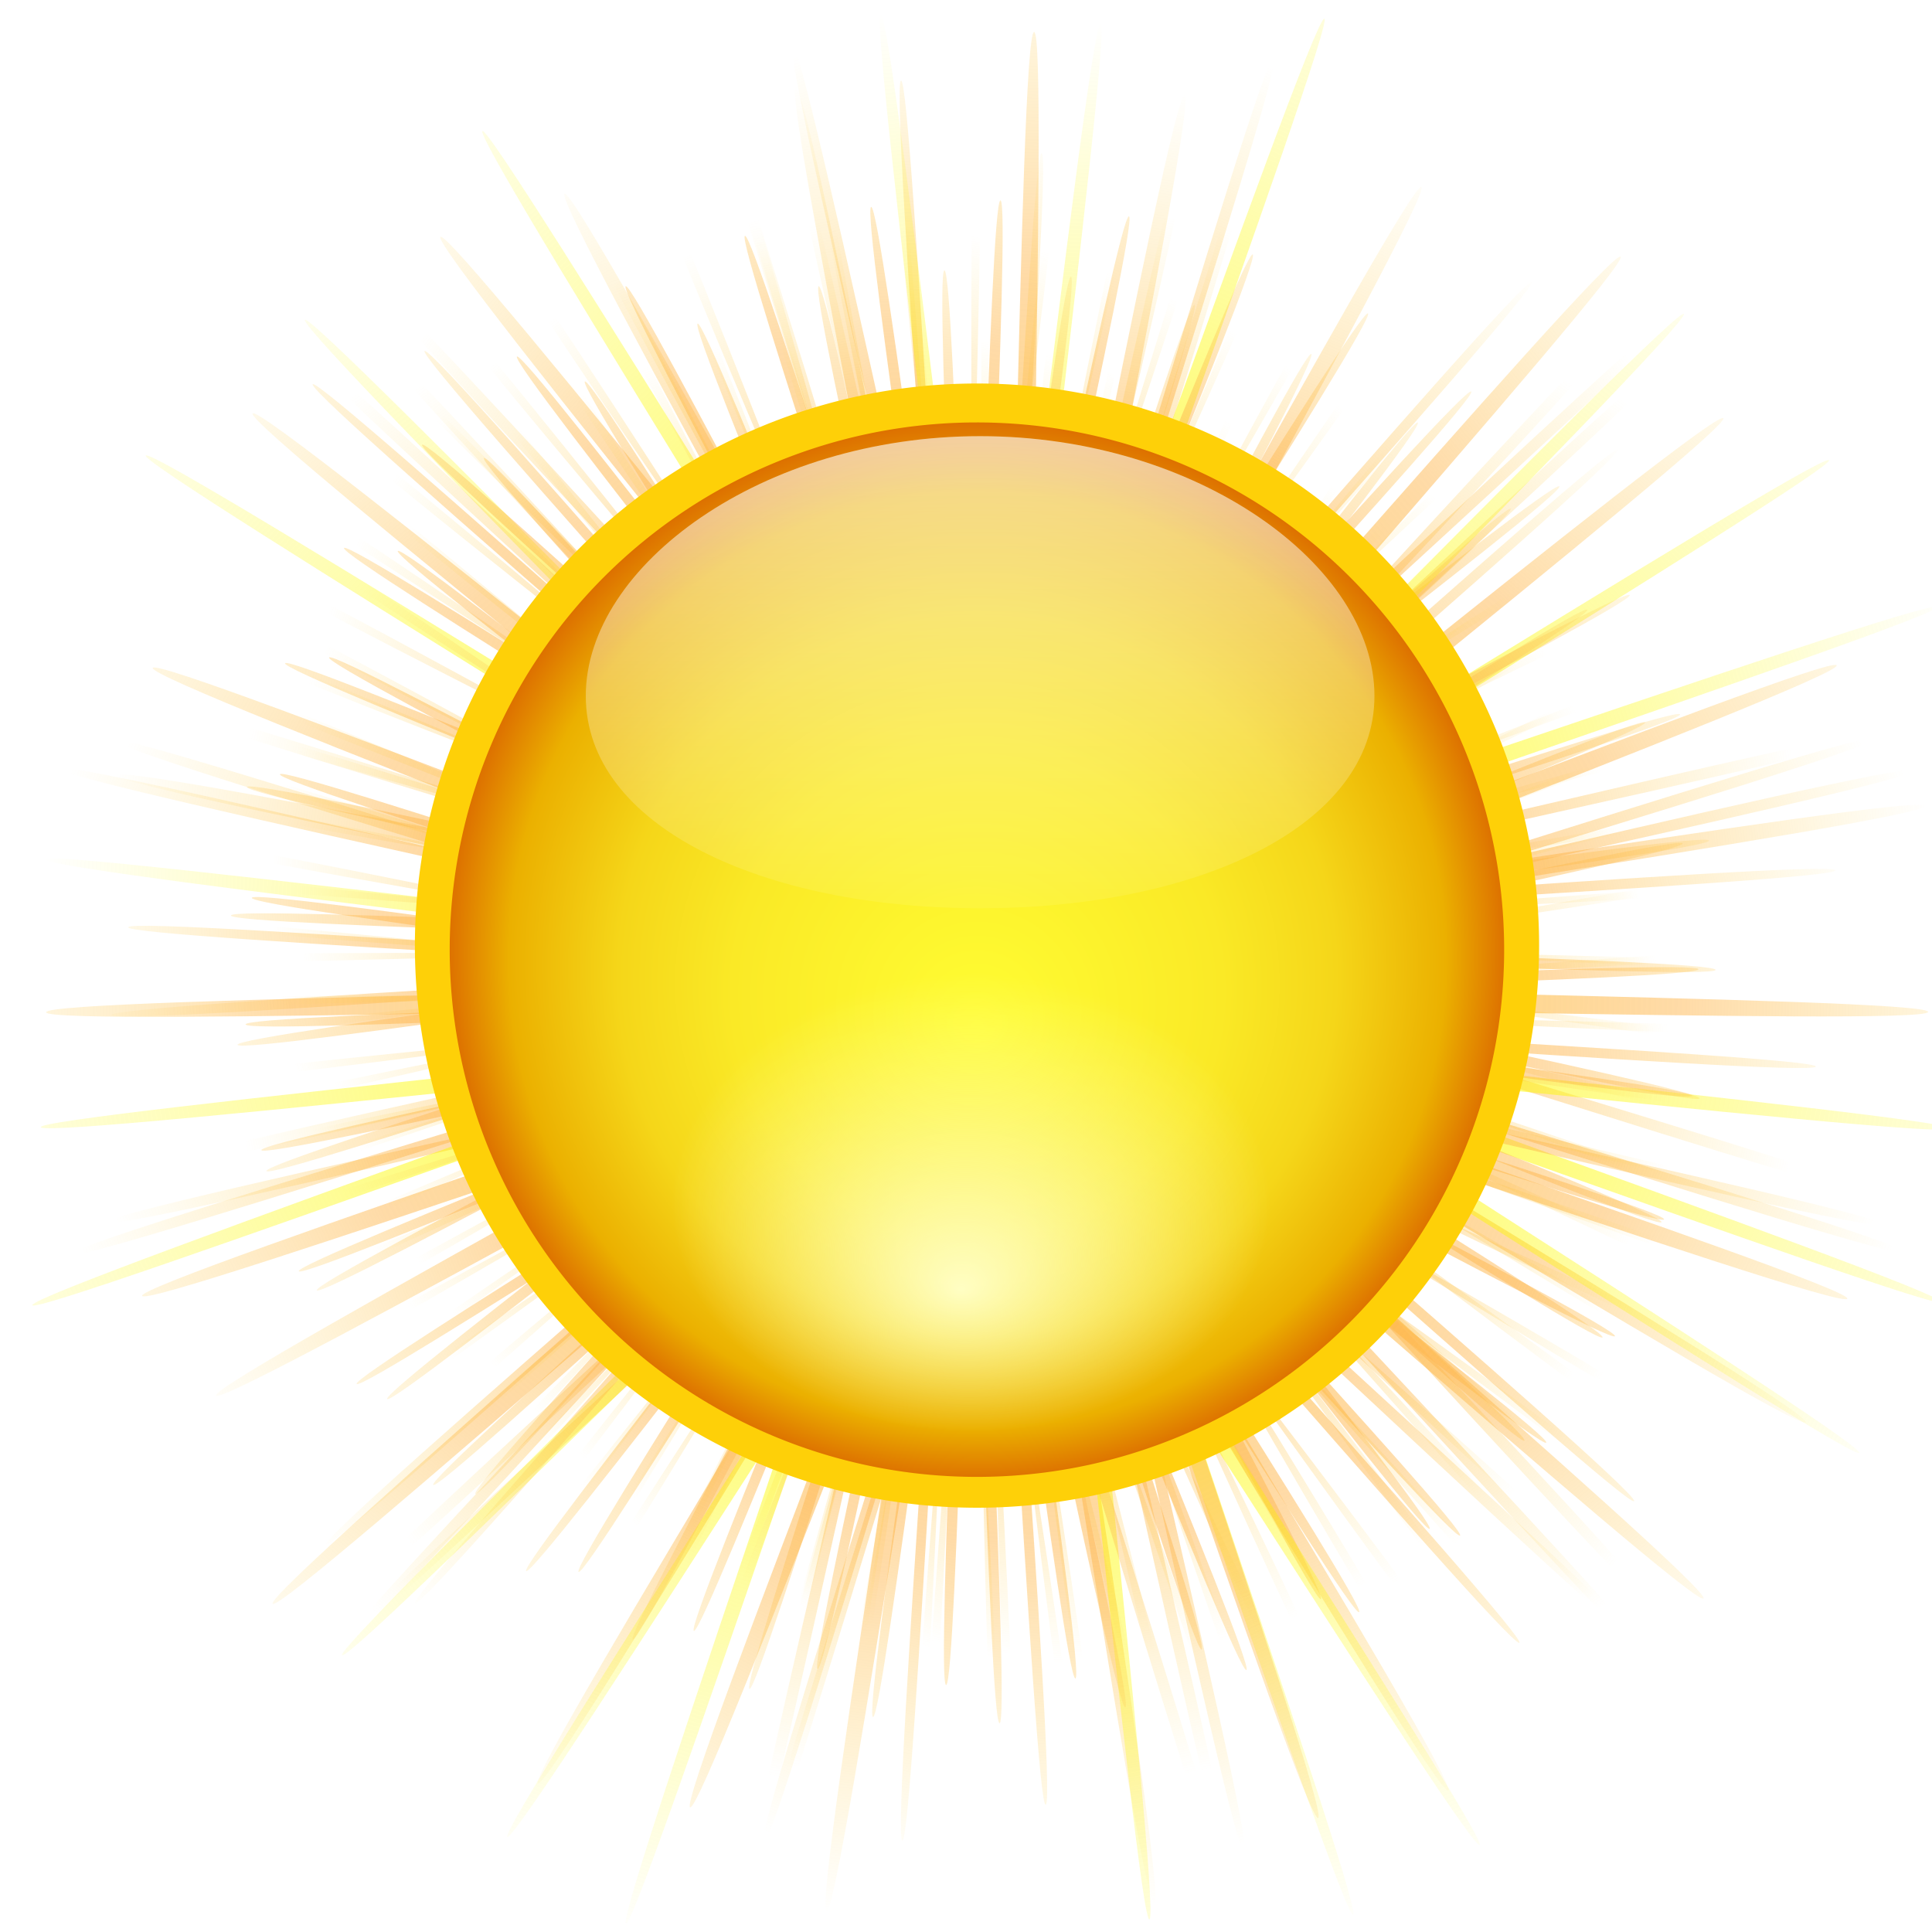 <?xml version="1.0" encoding="UTF-8" standalone="no"?>
<svg
   xmlns:dc="http://purl.org/dc/elements/1.1/"
   xmlns:cc="http://creativecommons.org/ns#"
   xmlns:rdf="http://www.w3.org/1999/02/22-rdf-syntax-ns#"
   xmlns:svg="http://www.w3.org/2000/svg"
   xmlns="http://www.w3.org/2000/svg"
   xmlns:xlink="http://www.w3.org/1999/xlink"
   xmlns:sodipodi="http://sodipodi.sourceforge.net/DTD/sodipodi-0.dtd"
   xmlns:inkscape="http://www.inkscape.org/namespaces/inkscape"
   height="32"
   width="32"
   version="1.1"
   id="svg117"
   sodipodi:docname="graphicfiltersolarize.svg"
   inkscape:version="0.92.4 (unknown)"
   inkscape:export-filename="/home/rizmut/Dokumen/Rizmut/Github/libreoffice-style-karasa-jaga/build/next/cmd/32/graphicfiltersolarize.png"
   inkscape:export-xdpi="96"
   inkscape:export-ydpi="96">
  <defs
     id="defs121">
    <radialGradient
       inkscape:collect="always"
       xlink:href="#a"
       id="radialGradient966"
       gradientUnits="userSpaceOnUse"
       gradientTransform="matrix(1.177,0.006,-0.005,1,-5.081,-0.159)"
       cx="28.799"
       cy="3.755"
       r="74.355" />
    <radialGradient
       inkscape:collect="always"
       xlink:href="#g"
       id="radialGradient968"
       gradientUnits="userSpaceOnUse"
       gradientTransform="matrix(1.177,0.006,-0.005,1,-5.081,-0.159)"
       cx="28.799"
       cy="3.755"
       r="74.355" />
    <radialGradient
       inkscape:collect="always"
       xlink:href="#a"
       id="radialGradient970"
       gradientUnits="userSpaceOnUse"
       gradientTransform="matrix(1.177,0.006,-0.005,1,-5.081,-0.159)"
       cx="28.799"
       cy="3.755"
       r="74.355" />
    <radialGradient
       inkscape:collect="always"
       xlink:href="#a"
       id="radialGradient972"
       gradientUnits="userSpaceOnUse"
       gradientTransform="matrix(1.177,0.006,-0.005,1,-5.081,-0.159)"
       cx="28.799"
       cy="3.755"
       r="74.355" />
    <radialGradient
       inkscape:collect="always"
       xlink:href="#g"
       id="radialGradient974"
       gradientUnits="userSpaceOnUse"
       gradientTransform="matrix(1.177,0.006,-0.005,1,-5.081,-0.159)"
       cx="28.799"
       cy="3.755"
       r="74.355" />
    <radialGradient
       inkscape:collect="always"
       xlink:href="#a"
       id="radialGradient976"
       gradientUnits="userSpaceOnUse"
       gradientTransform="matrix(1.177,0.006,-0.005,1,-5.081,-0.159)"
       cx="28.799"
       cy="3.755"
       r="74.355" />
    <radialGradient
       inkscape:collect="always"
       xlink:href="#a"
       id="radialGradient978"
       gradientUnits="userSpaceOnUse"
       gradientTransform="matrix(1.338,-0.134,0.114,1.137,-10.158,3.347)"
       cx="28.799"
       cy="3.755"
       r="74.355" />
    <radialGradient
       inkscape:collect="always"
       xlink:href="#a"
       id="radialGradient980"
       gradientUnits="userSpaceOnUse"
       gradientTransform="matrix(1.177,0.006,-0.005,1,-5.081,-0.159)"
       cx="28.799"
       cy="3.755"
       r="74.355" />
    <radialGradient
       inkscape:collect="always"
       xlink:href="#a"
       id="radialGradient982"
       gradientUnits="userSpaceOnUse"
       gradientTransform="matrix(1.177,0.006,-0.005,1,-5.081,-0.159)"
       cx="28.799"
       cy="3.755"
       r="74.355" />
    <radialGradient
       inkscape:collect="always"
       xlink:href="#a"
       id="radialGradient984"
       gradientUnits="userSpaceOnUse"
       gradientTransform="matrix(1.177,0.006,-0.005,1,-5.081,-0.159)"
       cx="28.799"
       cy="3.755"
       r="74.355" />
    <radialGradient
       inkscape:collect="always"
       xlink:href="#a"
       id="radialGradient986"
       gradientUnits="userSpaceOnUse"
       gradientTransform="matrix(1.177,0.006,-0.005,1,-5.081,-0.159)"
       cx="28.799"
       cy="3.755"
       r="74.355" />
    <radialGradient
       inkscape:collect="always"
       xlink:href="#g"
       id="radialGradient988"
       gradientUnits="userSpaceOnUse"
       gradientTransform="matrix(1.177,0.006,-0.005,1,-5.081,-0.159)"
       cx="28.799"
       cy="3.755"
       r="74.355" />
    <radialGradient
       inkscape:collect="always"
       xlink:href="#a"
       id="radialGradient990"
       gradientUnits="userSpaceOnUse"
       gradientTransform="matrix(1.177,0.006,-0.005,1,-5.081,-0.159)"
       cx="28.799"
       cy="3.755"
       r="74.355" />
    <radialGradient
       inkscape:collect="always"
       xlink:href="#a"
       id="radialGradient992"
       gradientUnits="userSpaceOnUse"
       gradientTransform="matrix(1.177,0.006,-0.005,1,-5.081,-0.159)"
       cx="28.799"
       cy="3.755"
       r="74.355" />
    <radialGradient
       inkscape:collect="always"
       xlink:href="#l"
       id="radialGradient994"
       gradientUnits="userSpaceOnUse"
       gradientTransform="matrix(1.411,0,0,1.254,-26.018,-29.034)"
       cx="63.357"
       cy="68.617"
       r="28.864" />
    <radialGradient
       inkscape:collect="always"
       xlink:href="#l"
       id="radialGradient996"
       gradientUnits="userSpaceOnUse"
       gradientTransform="matrix(1.411,0,0,1.254,-26.018,-29.034)"
       cx="63.357"
       cy="68.617"
       r="28.864" />
  </defs>
  <sodipodi:namedview
     pagecolor="#ffffff"
     bordercolor="#666666"
     borderopacity="1"
     objecttolerance="10"
     gridtolerance="10"
     guidetolerance="10"
     inkscape:pageopacity="0"
     inkscape:pageshadow="2"
     inkscape:window-width="640"
     inkscape:window-height="480"
     id="namedview119"
     showgrid="true"
     inkscape:zoom="5.2591067"
     inkscape:cx="13.75927"
     inkscape:cy="17.543203"
     inkscape:current-layer="g964">
    <inkscape:grid
       type="xygrid"
       id="grid930" />
  </sodipodi:namedview>
  <linearGradient
     id="a">
    <stop
       offset="0"
       stop-color="#fed94f"
       id="stop2" />
    <stop
       offset=".625"
       stop-color="#feb64f"
       stop-opacity=".498"
       id="stop4" />
    <stop
       offset="1"
       stop-color="#fed94f"
       stop-opacity="0"
       id="stop6" />
  </linearGradient>
  <linearGradient
     id="b">
    <stop
       offset="0"
       stop-color="#fff"
       id="stop9" />
    <stop
       offset="1"
       stop-color="#fff"
       stop-opacity="0"
       id="stop11" />
  </linearGradient>
  <filter
     id="c">
    <feGaussianBlur
       stdDeviation=".107"
       id="feGaussianBlur14" />
  </filter>
  <filter
     id="d">
    <feGaussianBlur
       stdDeviation=".537"
       id="feGaussianBlur17" />
  </filter>
  <filter
     id="e">
    <feGaussianBlur
       stdDeviation=".329"
       id="feGaussianBlur20" />
  </filter>
  <radialGradient
     id="f"
     cx="28.799"
     cy="3.755"
     gradientTransform="matrix(1.177,0.006,-0.005,1,-5.081,-0.159)"
     gradientUnits="userSpaceOnUse"
     r="74.355"
     xlink:href="#a" />
  <radialGradient
     id="g"
     cx="28.799"
     cy="3.755"
     gradientTransform="matrix(1.177,0.006,-0.005,1,-5.081,-0.159)"
     gradientUnits="userSpaceOnUse"
     r="74.355">
    <stop
       offset="0"
       stop-color="#fffb04"
       id="stop24" />
    <stop
       offset="1"
       stop-color="#fbf700"
       stop-opacity="0"
       id="stop26" />
  </radialGradient>
  <radialGradient
     id="h"
     cx="28.799"
     cy="3.755"
     gradientTransform="matrix(1.177,0.006,-0.005,1,-5.081,-0.159)"
     gradientUnits="userSpaceOnUse"
     r="74.355"
     xlink:href="#a" />
  <radialGradient
     id="i"
     cx="28.799"
     cy="3.755"
     gradientTransform="matrix(1.338,-0.134,0.114,1.137,-10.158,3.347)"
     gradientUnits="userSpaceOnUse"
     r="74.355"
     xlink:href="#a" />
  <filter
     id="j"
     height="1.308"
     width="1.308"
     x="-0.154"
     y="-0.154">
    <feGaussianBlur
       stdDeviation="4.181"
       id="feGaussianBlur31" />
  </filter>
  <linearGradient
     id="k"
     gradientUnits="userSpaceOnUse"
     x1="72.362"
     x2="72.362"
     xlink:href="#b"
     y1="12.066"
     y2="61.956" />
  <radialGradient
     id="l"
     cx="63.357"
     cy="68.617"
     gradientTransform="matrix(1.411,0,0,1.254,-26.018,-29.034)"
     gradientUnits="userSpaceOnUse"
     r="28.864">
    <stop
       offset="0"
       stop-color="#fff"
       stop-opacity="0"
       id="stop35" />
    <stop
       offset=".883"
       stop-color="#fff"
       stop-opacity="0"
       id="stop37" />
    <stop
       offset="1"
       stop-color="#fff"
       id="stop39" />
  </radialGradient>
  <radialGradient
     id="m"
     cx="65.745"
     cy="62.836"
     fy="68.235"
     gradientTransform="matrix(1.02,7e-8,-7e-8,1.02,-1.284,-1.228)"
     gradientUnits="userSpaceOnUse"
     r="37.818">
    <stop
       offset="0"
       stop-color="#fffd33"
       id="stop42" />
    <stop
       offset=".456"
       stop-color="#fae926"
       id="stop44" />
    <stop
       offset=".668"
       stop-color="#f5d619"
       id="stop46" />
    <stop
       offset=".871"
       stop-color="#ebb000"
       id="stop48" />
    <stop
       offset="1"
       stop-color="#db6700"
       id="stop50" />
  </radialGradient>
  <linearGradient
     id="n"
     gradientUnits="userSpaceOnUse"
     x1="72.362"
     x2="72.362"
     xlink:href="#b"
     y1="-7.8"
     y2="61.956" />
  <radialGradient
     id="o"
     cx="63.127"
     cy="84.073"
     fx="62.545"
     fy="91.055"
     gradientUnits="userSpaceOnUse"
     r="18.327">
    <stop
       offset="0"
       stop-color="#fffec3"
       id="stop54" />
    <stop
       offset="1"
       stop-color="#fffec3"
       stop-opacity="0"
       id="stop56" />
  </radialGradient>
  <g
     id="g964"
     transform="scale(0.25)">
    <path
       id="path59"
       transform="matrix(-0.818,0,0,0.818,90.479,62.945)"
       d="M 67.059,67.523 C 65.97,68.092 30.573,7.787 29.366,8.021 28.163,8.254 18.316,77.462 17.119,77.198 15.918,76.933 27.566,7.985 26.491,7.388 25.419,6.793 -26.609,53.48 -27.357,52.508 -28.107,51.533 25.136,6.203 24.696,5.055 24.257,3.91 -45.609,6.231 -45.557,5.006 -45.505,3.777 24.419,3.276 24.82,2.114 25.22,0.954 -29.792,-42.176 -28.965,-43.082 -28.136,-43.989 25.752,0.573 26.806,-0.06 27.857,-0.691 13.44,-69.092 14.655,-69.254 15.874,-69.416 28.51,-0.641 29.724,-0.448 30.935,-0.255 63.858,-61.922 64.893,-61.264 65.931,-60.605 31.403,0.202 32.209,1.13 33.013,2.056 97.871,-24.02 98.242,-22.851 98.613,-21.679 33.078,2.707 33.098,3.936 33.119,5.163 99.565,26.877 99.097,28.011 98.629,29.147 32.75,5.703 31.976,6.658 31.203,7.61 68.146,66.955 67.059,67.523 Z"
       inkscape:connector-curvature="0"
       style="fill:url(#radialGradient966);filter:url(#e)" />
    <path
       id="path61"
       transform="matrix(-0.872,0,0,0.872,92.097,62.829)"
       d="M 67.059,67.523 C 65.796,67.407 28.126,6.867 26.863,6.983 25.635,7.096 3.475,74.458 2.798,73.427 2.101,72.367 25.946,5.169 25.068,4.254 24.214,3.364 -42.268,28.039 -41.885,26.867 -41.49,25.661 25.914,2.407 26.082,1.15 26.245,-0.073 -34.497,-36.666 -33.341,-37.097 -32.153,-37.541 28.054,0.659 29.142,0.007 30.2,-0.628 20.937,-70.934 21.995,-70.299 23.082,-69.646 30.755,1.243 31.943,1.686 33.099,2.118 82.291,-48.959 82.454,-47.736 82.622,-46.479 31.982,3.718 32.376,4.924 32.76,6.096 103.364,12.71 102.51,13.6 101.631,14.515 30.812,6.221 30.115,7.281 29.438,8.312 68.288,67.636 67.059,67.523 Z"
       inkscape:connector-curvature="0"
       style="fill:url(#radialGradient968);filter:url(#e)" />
    <path
       id="path63"
       transform="matrix(-0.705,0,0,0.705,87.227,63.373)"
       d="M 91.731,64.62 C 90.349,65.126 30.447,7.302 29.184,8.059 27.937,8.807 54.3,88.183 52.867,87.933 51.417,87.679 28.452,7.65 26.981,7.675 25.527,7.699 8.669,89.622 7.554,88.689 6.425,87.745 26.551,6.955 25.264,6.241 23.993,5.535 -31.567,68.053 -32.067,66.688 -32.573,65.306 25.252,5.403 24.495,4.141 23.747,2.894 -55.629,29.256 -55.379,27.824 -55.126,26.374 24.903,3.409 24.878,1.937 24.854,0.483 -57.069,-16.374 -56.136,-17.49 -55.192,-18.619 25.598,1.507 26.313,0.22 27.018,-1.051 -35.5,-56.611 -34.134,-57.111 -32.752,-57.617 27.151,0.208 28.413,-0.549 29.66,-1.297 3.297,-80.673 4.73,-80.423 6.18,-80.17 29.145,-0.141 30.616,-0.165 32.07,-0.19 48.928,-82.112 50.043,-81.179 51.172,-80.235 31.046,0.554 32.333,1.269 33.604,1.975 89.164,-60.544 89.664,-59.178 90.17,-57.796 32.345,2.107 33.102,3.369 33.85,4.616 113.226,-21.746 112.976,-20.314 112.723,-18.864 32.694,4.101 32.719,5.573 32.743,7.027 114.666,23.884 113.733,25 112.789,26.129 31.999,6.002 31.285,7.289 30.579,8.561 93.097,64.121 91.731,64.62 Z"
       inkscape:connector-curvature="0"
       style="fill:url(#radialGradient970);filter:url(#e)" />
    <path
       id="path65"
       transform="matrix(0,0.818,0.818,0,64.417,39.384)"
       d="M 67.059,67.523 C 65.97,68.092 30.573,7.787 29.366,8.021 28.163,8.254 18.316,77.462 17.119,77.198 15.918,76.933 27.566,7.985 26.491,7.388 25.419,6.793 -26.609,53.48 -27.357,52.508 -28.107,51.533 25.136,6.203 24.696,5.055 24.257,3.91 -45.609,6.231 -45.557,5.006 -45.505,3.777 24.419,3.276 24.82,2.114 25.22,0.954 -29.792,-42.176 -28.965,-43.082 -28.136,-43.989 25.752,0.573 26.806,-0.06 27.857,-0.691 13.44,-69.092 14.655,-69.254 15.874,-69.416 28.51,-0.641 29.724,-0.448 30.935,-0.255 63.858,-61.922 64.893,-61.264 65.931,-60.605 31.403,0.202 32.209,1.13 33.013,2.056 97.871,-24.02 98.242,-22.851 98.613,-21.679 33.078,2.707 33.098,3.936 33.119,5.163 99.565,26.877 99.097,28.011 98.629,29.147 32.75,5.703 31.976,6.658 31.203,7.61 68.146,66.955 67.059,67.523 Z"
       inkscape:connector-curvature="0"
       style="fill:url(#radialGradient972);filter:url(#e)" />
    <path
       id="path67"
       transform="matrix(0,0.872,0.872,0,64.301,37.767)"
       d="M 67.059,67.523 C 65.796,67.407 28.126,6.867 26.863,6.983 25.635,7.096 3.475,74.458 2.798,73.427 2.101,72.367 25.946,5.169 25.068,4.254 24.214,3.364 -42.268,28.039 -41.885,26.867 -41.49,25.661 25.914,2.407 26.082,1.15 26.245,-0.073 -34.497,-36.666 -33.341,-37.097 -32.153,-37.541 28.054,0.659 29.142,0.007 30.2,-0.628 20.937,-70.934 21.995,-70.299 23.082,-69.646 30.755,1.243 31.943,1.686 33.099,2.118 82.291,-48.959 82.454,-47.736 82.622,-46.479 31.982,3.718 32.376,4.924 32.76,6.096 103.364,12.71 102.51,13.6 101.631,14.515 30.812,6.221 30.115,7.281 29.438,8.312 68.288,67.636 67.059,67.523 Z"
       inkscape:connector-curvature="0"
       style="fill:url(#radialGradient974);filter:url(#e)" />
    <path
       id="path69"
       transform="matrix(0,0.705,0.705,0,64.845,42.637)"
       d="M 91.731,64.62 C 90.349,65.126 30.447,7.302 29.184,8.059 27.937,8.807 54.3,88.183 52.867,87.933 51.417,87.679 28.452,7.65 26.981,7.675 25.527,7.699 8.669,89.622 7.554,88.689 6.425,87.745 26.551,6.955 25.264,6.241 23.993,5.535 -31.567,68.053 -32.067,66.688 -32.573,65.306 25.252,5.403 24.495,4.141 23.747,2.894 -55.629,29.256 -55.379,27.824 -55.126,26.374 24.903,3.409 24.878,1.937 24.854,0.483 -57.069,-16.374 -56.136,-17.49 -55.192,-18.619 25.598,1.507 26.313,0.22 27.018,-1.051 -35.5,-56.611 -34.134,-57.111 -32.752,-57.617 27.151,0.208 28.413,-0.549 29.66,-1.297 3.297,-80.673 4.73,-80.423 6.18,-80.17 29.145,-0.141 30.616,-0.165 32.07,-0.19 48.928,-82.112 50.043,-81.179 51.172,-80.235 31.046,0.554 32.333,1.269 33.604,1.975 89.164,-60.544 89.664,-59.178 90.17,-57.796 32.345,2.107 33.102,3.369 33.85,4.616 113.226,-21.746 112.976,-20.314 112.723,-18.864 32.694,4.101 32.719,5.573 32.743,7.027 114.666,23.884 113.733,25 112.789,26.129 31.999,6.002 31.285,7.289 30.579,8.561 93.097,64.121 91.731,64.62 Z"
       inkscape:connector-curvature="0"
       style="fill:url(#radialGradient976);filter:url(#e)" />
    <g
       id="g79"
       transform="matrix(0.389,0.54,0.54,-0.389,51.252,48.365)">
      <path
         id="path71"
         d="M 0.937,72.252 C -0.062,71.845 24.196,15.101 23.236,14.609 22.276,14.117 -9.62,66.947 -10.534,66.373 -11.447,65.799 22.296,14.129 21.436,13.478 20.576,12.827 -20.01,59.315 -20.81,58.592 -21.61,57.868 20.593,12.842 19.859,12.052 19.126,11.261 -28.916,49.996 -29.578,49.144 -30.241,48.292 19.14,11.279 18.555,10.373 17.969,9.467 -36.069,39.271 -36.573,38.318 -37.078,37.364 17.98,9.488 17.561,8.494 17.142,7.5 -41.251,27.468 -41.582,26.441 -41.913,25.414 17.149,7.522 16.909,6.471 16.669,5.419 -44.304,14.943 -44.452,13.875 -44.6,12.806 16.672,5.442 16.618,4.365 16.564,3.287 -45.137,2.079 -45.096,1.001 -45.056,-0.077 16.563,3.311 16.697,2.24 16.831,1.17 -43.722,-10.734 -43.496,-11.789 -43.269,-12.843 16.826,1.193 17.144,0.162 17.462,-0.869 -40.105,-23.107 -39.698,-24.106 c 0.406,-0.999 57.151,23.259 57.643,22.299 0.492,-0.96 -52.338,-32.857 -51.764,-33.77 0.574,-0.914 52.244,32.83 52.895,31.97 0.651,-0.86 -45.837,-41.446 -45.114,-42.246 0.724,-0.8 45.749,41.403 46.54,40.669 C 21.293,-5.918 -17.442,-53.96 -16.591,-54.622 -15.739,-55.284 21.274,-5.904 22.18,-6.489 23.086,-7.074 -6.718,-61.113 -5.764,-61.617 -4.81,-62.121 23.065,-7.064 24.059,-7.483 25.054,-7.902 5.086,-66.295 6.113,-66.625 7.139,-66.956 25.031,-7.895 26.083,-8.135 27.135,-8.375 17.61,-69.348 18.679,-69.496 c 1.069,-0.148 8.433,61.124 9.51,61.07 1.077,-0.054 2.286,-61.754 3.364,-61.714 1.078,0.04 -2.31,61.659 -1.239,61.793 C 31.384,-8.213 43.288,-68.766 44.342,-68.539 45.397,-68.312 31.361,-8.218 32.392,-7.9 33.423,-7.582 55.661,-65.148 56.66,-64.742 57.659,-64.335 33.401,-7.591 34.361,-7.099 c 0.96,0.492 32.857,-52.338 33.77,-51.764 0.914,0.574 -32.83,52.244 -31.97,52.895 0.86,0.651 41.446,-45.837 42.246,-45.114 0.8,0.724 -41.403,45.749 -40.669,46.54 0.734,0.791 48.776,-37.944 49.438,-37.092 0.662,0.852 -48.718,37.865 -48.133,38.771 0.585,0.906 54.624,-28.898 55.128,-27.944 0.504,0.954 -54.553,28.83 -54.134,29.824 0.419,0.994 58.812,-18.974 59.143,-17.947 0.331,1.027 -58.731,18.918 -58.491,19.97 0.24,1.052 61.213,-8.473 61.361,-7.404 0.148,1.069 -61.124,8.433 -61.07,9.51 0.054,1.077 61.754,2.286 61.714,3.364 C 102.653,7.587 41.034,4.199 40.9,5.27 40.766,6.34 101.319,18.244 101.093,19.299 100.866,20.353 40.771,6.317 40.453,7.348 40.135,8.379 97.702,30.617 97.295,31.616 96.889,32.616 40.144,8.357 39.652,9.317 39.16,10.277 91.99,42.174 91.417,43.087 90.843,44.001 39.173,10.257 38.521,11.117 37.87,11.977 84.359,52.563 83.635,53.363 82.911,54.163 37.886,11.96 37.095,12.694 36.305,13.428 75.039,61.47 74.188,62.132 73.336,62.794 36.323,13.413 35.417,13.999 34.511,14.584 64.315,68.622 63.361,69.127 62.407,69.631 34.532,14.573 33.538,14.993 32.544,15.412 52.511,73.804 51.484,74.135 50.458,74.466 32.566,15.405 31.514,15.645 c -1.052,0.24 8.473,61.213 7.404,61.361 -1.069,0.148 -8.433,-61.124 -9.51,-61.07 -1.077,0.054 -2.286,61.754 -3.364,61.714 -1.078,-0.04 2.31,-61.659 1.239,-61.793 C 26.213,15.723 14.31,76.276 13.255,76.049 12.2,75.822 26.236,15.727 25.205,15.41 24.175,15.092 1.937,72.658 0.937,72.252 Z"
         inkscape:connector-curvature="0"
         style="fill:url(#radialGradient978);filter:url(#e)" />
      <g
         id="g77"
         style="fill:url(#radialGradient984)">
        <path
           id="path73"
           transform="matrix(1.158,0,0,1.158,-4.544,-0.586)"
           d="M 67.059,67.523 C 65.789,67.48 28.893,6.128 27.636,6.315 26.4,6.499 11.615,76.814 10.762,75.9 9.895,74.972 27.188,5.5 26.167,4.743 25.162,3.999 -35.012,43.265 -34.97,42.016 -34.927,40.746 26.426,3.849 26.239,2.593 26.055,1.356 -44.26,-13.428 -43.347,-14.281 -42.418,-15.149 27.054,2.144 27.81,1.123 28.554,0.119 -10.711,-60.056 -9.462,-60.013 -8.192,-59.97 28.704,1.382 29.961,1.195 31.197,1.011 45.982,-69.304 46.835,-68.391 47.702,-67.462 30.409,2.01 31.431,2.767 32.435,3.511 92.609,-35.755 92.567,-34.506 92.524,-33.236 31.171,3.66 31.358,4.917 31.542,6.153 101.857,20.938 100.944,21.791 100.015,22.659 30.543,5.366 29.787,6.387 29.043,7.391 68.309,67.565 67.059,67.523 Z"
           inkscape:connector-curvature="0"
           style="fill:url(#radialGradient980);filter:url(#e)" />
        <path
           id="path75"
           transform="matrix(0.856,0,0,0.856,4.143,0.544)"
           d="M 87.681,80.575 C 86.303,81.391 32.516,7.397 31.198,8.307 29.882,9.215 81.19,85.381 79.739,86.056 78.288,86.731 32.135,7.749 30.733,8.523 29.333,9.296 72.802,90.192 71.292,90.719 69.78,91.246 31.721,8.062 30.249,8.692 28.778,9.322 63.977,94.144 62.422,94.517 60.865,94.891 31.277,8.331 29.75,8.812 28.224,9.292 54.803,97.197 53.218,97.414 51.631,97.631 30.809,8.555 29.242,8.881 27.676,9.207 45.37,99.322 43.771,99.38 42.171,99.438 30.321,8.732 28.729,8.9 27.138,9.068 35.772,100.497 34.175,100.396 32.577,100.294 29.818,8.858 28.217,8.868 26.618,8.877 26.105,100.711 24.526,100.451 22.946,100.191 29.305,8.935 27.711,8.784 26.118,8.634 16.464,99.961 14.92,99.545 13.374,99.129 28.787,8.959 27.216,8.651 25.646,8.343 6.947,98.255 5.451,97.687 3.954,97.119 28.269,8.932 26.736,8.469 25.205,8.006 -2.354,95.609 -3.786,94.896 -5.219,94.181 27.756,8.854 26.277,8.24 24.799,7.627 -11.345,92.051 -12.698,91.198 -14.053,90.345 27.253,8.725 25.843,7.967 24.434,7.21 -19.937,87.615 -21.199,86.632 -22.462,85.648 26.766,8.546 25.438,7.652 24.111,6.758 -28.044,82.346 -29.202,81.242 -30.361,80.137 26.299,8.32 25.067,7.298 23.836,6.277 -35.587,76.296 -36.629,75.082 -37.672,73.867 25.857,8.048 24.733,6.909 23.609,5.77 -42.49,69.525 -43.406,68.213 -44.323,66.901 25.444,7.734 24.439,6.488 23.434,5.243 -48.684,62.1 -49.465,60.704 -50.247,59.306 25.065,7.38 24.188,6.041 23.313,4.702 -54.108,54.095 -54.747,52.628 -55.385,51.16 24.722,6.991 23.984,5.57 23.246,4.151 -58.709,45.59 -59.198,44.067 -59.687,42.542 24.42,6.569 23.827,5.082 23.234,3.596 -62.439,36.669 -62.774,35.105 -63.109,33.539 24.162,6.119 23.72,4.58 23.277,3.043 -65.263,27.421 -65.44,25.831 -65.618,24.24 23.95,5.645 23.663,4.07 23.376,2.496 -67.152,17.938 -67.17,16.338 -67.188,14.738 23.786,5.153 23.657,3.557 23.528,1.963 -68.087,8.314 -67.946,6.721 -67.805,5.126 23.671,4.647 23.702,3.047 23.733,1.447 -68.06,-1.355 -67.761,-2.927 -67.461,-4.5 23.608,4.132 23.798,2.543 23.988,0.954 -67.07,-10.974 -66.616,-12.508 -66.161,-14.043 23.596,3.614 23.943,2.051 24.29,0.489 -65.127,-20.446 -64.522,-21.927 -63.917,-23.409 23.636,3.096 24.137,1.576 24.638,0.056 -62.251,-29.678 -61.501,-31.091 -60.752,-32.506 23.727,2.585 24.377,1.122 25.027,-0.34 -58.469,-38.577 -57.583,-39.909 -56.696,-41.242 23.869,2.086 24.661,0.695 25.453,-0.695 -53.821,-47.056 -52.806,-48.293 -51.791,-49.531 24.059,1.604 24.987,0.299 25.913,-1.006 -48.351,-55.03 -47.219,-56.16 -46.085,-57.29 24.297,1.143 25.35,-0.064 26.401,-1.269 -42.115,-62.419 -40.875,-63.431 -39.635,-64.443 24.58,0.707 25.747,-0.388 26.914,-1.483 -35.173,-69.151 -33.84,-70.034 -32.505,-70.918 24.904,0.303 26.175,-0.671 27.444,-1.645 -27.596,-75.158 -26.181,-75.904 -24.765,-76.651 25.267,-0.068 26.628,-0.911 27.989,-1.753 -19.459,-80.381 -17.977,-80.983 -16.493,-81.584 25.665,-0.401 27.104,-1.104 28.541,-1.806 -10.842,-84.768 -9.307,-85.219 -7.771,-85.67 26.095,-0.692 27.596,-1.248 29.096,-1.804 -1.831,-88.275 -0.259,-88.571 1.315,-88.867 26.551,-0.939 28.1,-1.343 29.648,-1.747 7.484,-90.867 9.078,-91.005 10.673,-91.143 27.029,-1.14 28.611,-1.387 30.192,-1.635 17.012,-92.519 18.611,-92.498 c 1.601,0.022 8.914,91.206 10.513,91.117 1.597,-0.089 -2.468,-91.834 -0.878,-91.653 1.591,0.181 -0.211,91.641 1.388,91.711 1.598,0.071 6.688,-91.624 8.252,-91.285 1.565,0.338 -9.335,91.164 -7.75,91.394 1.583,0.229 15.778,-90.502 17.3,-90.01 1.523,0.493 -18.365,89.782 -16.812,90.168 1.553,0.386 24.71,-88.482 26.176,-87.84 1.467,0.642 -27.214,87.507 -25.706,88.046 C 32.6,-0.312 64.491,-86.432 65.885,-85.648 67.281,-84.864 30.094,-1.286 31.54,-0.599 32.986,0.087 73.293,-82.43 74.603,-81.511 75.913,-80.592 30.589,-1.132 31.96,-0.305 33.33,0.522 81.653,-77.572 82.865,-76.527 84.077,-75.481 31.067,-0.929 32.349,0.03 33.63,0.989 89.488,-71.905 90.59,-70.745 91.692,-69.584 31.522,-0.68 32.702,0.402 33.881,1.484 96.72,-65.486 97.7,-64.222 98.681,-62.957 31.95,-0.387 33.016,0.808 34.082,2.001 103.277,-58.38 104.126,-57.024 104.977,-55.668 32.347,-0.052 33.289,1.242 34.23,2.536 109.093,-50.655 109.804,-49.222 110.515,-47.787 32.708,0.32 33.517,1.702 34.325,3.083 114.112,-42.39 114.676,-40.893 115.24,-39.395 33.031,0.726 33.698,2.182 34.364,3.636 118.282,-33.666 118.695,-32.121 119.107,-30.574 33.311,1.163 33.83,2.677 34.348,4.191 121.564,-24.571 121.82,-22.992 c 0.257,1.58 -88.273,24.617 -87.908,26.175 0.365,1.558 90.011,-18.377 90.108,-16.78 0.098,1.598 -90.285,15.705 -90.077,17.292 0.208,1.586 91.393,-9.324 91.332,-7.725 -0.062,1.6 -91.4,6.638 -91.351,8.238 0.049,1.599 91.867,-0.178 91.647,1.407 C 125.35,7.201 33.964,3.119 33.853,4.716 33.743,6.313 125.282,13.687 124.905,15.241 124.527,16.797 34.002,3.637 33.733,5.215 33.464,6.792 123.814,23.244 123.284,24.753 122.753,26.264 33.987,4.155 33.563,5.699 33.138,7.242 121.401,32.608 120.723,34.057 120.045,35.507 33.922,4.67 33.345,6.164 32.769,7.656 118.068,41.684 117.249,43.059 116.43,44.434 33.805,5.176 33.083,6.604 32.361,8.032 113.848,50.384 112.896,51.67 111.944,52.958 33.639,5.667 32.778,7.017 31.918,8.366 108.782,58.621 107.708,59.806 106.632,60.992 33.424,6.14 32.433,7.397 31.443,8.653 102.922,66.312 101.735,67.384 100.546,68.457 33.164,6.588 32.053,7.741 30.942,8.892 96.325,73.381 95.037,74.33 93.748,75.279 32.86,7.009 31.64,8.045 30.42,9.08 89.057,79.759 87.681,80.575 Z"
           inkscape:connector-curvature="0"
           style="fill:url(#radialGradient982);filter:url(#e)" />
      </g>
    </g>
    <path
       id="path81"
       transform="matrix(0.825,0,0,0.825,40.635,62.934)"
       d="M 67.059,67.523 C 65.97,68.092 30.573,7.787 29.366,8.021 28.163,8.254 18.316,77.462 17.119,77.198 15.918,76.933 27.566,7.985 26.491,7.388 25.419,6.793 -26.609,53.48 -27.357,52.508 -28.107,51.533 25.136,6.203 24.696,5.055 24.257,3.91 -45.609,6.231 -45.557,5.006 -45.505,3.777 24.419,3.276 24.82,2.114 25.22,0.954 -29.792,-42.176 -28.965,-43.082 -28.136,-43.989 25.752,0.573 26.806,-0.06 27.857,-0.691 13.44,-69.092 14.655,-69.254 15.874,-69.416 28.51,-0.641 29.724,-0.448 30.935,-0.255 63.858,-61.922 64.893,-61.264 65.931,-60.605 31.403,0.202 32.209,1.13 33.013,2.056 97.871,-24.02 98.242,-22.851 98.613,-21.679 33.078,2.707 33.098,3.936 33.119,5.163 99.565,26.877 99.097,28.011 98.629,29.147 32.75,5.703 31.976,6.658 31.203,7.61 68.146,66.955 67.059,67.523 Z"
       inkscape:connector-curvature="0"
       style="fill:url(#radialGradient986);filter:url(#e)" />
    <path
       id="path83"
       transform="matrix(0.88,0,0,0.88,39.004,62.817)"
       d="M 67.059,67.523 C 65.796,67.407 28.126,6.867 26.863,6.983 25.635,7.096 3.475,74.458 2.798,73.427 2.101,72.367 25.946,5.169 25.068,4.254 24.214,3.364 -42.268,28.039 -41.885,26.867 -41.49,25.661 25.914,2.407 26.082,1.15 26.245,-0.073 -34.497,-36.666 -33.341,-37.097 -32.153,-37.541 28.054,0.659 29.142,0.007 30.2,-0.628 20.937,-70.934 21.995,-70.299 23.082,-69.646 30.755,1.243 31.943,1.686 33.099,2.118 82.291,-48.959 82.454,-47.736 82.622,-46.479 31.982,3.718 32.376,4.924 32.76,6.096 103.364,12.71 102.51,13.6 101.631,14.515 30.812,6.221 30.115,7.281 29.438,8.312 68.288,67.636 67.059,67.523 Z"
       inkscape:connector-curvature="0"
       style="fill:url(#radialGradient988);filter:url(#e)" />
    <path
       id="path85"
       transform="matrix(0.711,0,0,0.711,43.916,63.366)"
       d="M 91.731,64.62 C 90.349,65.126 30.447,7.302 29.184,8.059 27.937,8.807 54.3,88.183 52.867,87.933 51.417,87.679 28.452,7.65 26.981,7.675 25.527,7.699 8.669,89.622 7.554,88.689 6.425,87.745 26.551,6.955 25.264,6.241 23.993,5.535 -31.567,68.053 -32.067,66.688 -32.573,65.306 25.252,5.403 24.495,4.141 23.747,2.894 -55.629,29.256 -55.379,27.824 -55.126,26.374 24.903,3.409 24.878,1.937 24.854,0.483 -57.069,-16.374 -56.136,-17.49 -55.192,-18.619 25.598,1.507 26.313,0.22 27.018,-1.051 -35.5,-56.611 -34.134,-57.111 -32.752,-57.617 27.151,0.208 28.413,-0.549 29.66,-1.297 3.297,-80.673 4.73,-80.423 6.18,-80.17 29.145,-0.141 30.616,-0.165 32.07,-0.19 48.928,-82.112 50.043,-81.179 51.172,-80.235 31.046,0.554 32.333,1.269 33.604,1.975 89.164,-60.544 89.664,-59.178 90.17,-57.796 32.345,2.107 33.102,3.369 33.85,4.616 113.226,-21.746 112.976,-20.314 112.723,-18.864 32.694,4.101 32.719,5.573 32.743,7.027 114.666,23.884 113.733,25 112.789,26.129 31.999,6.002 31.285,7.289 30.579,8.561 93.097,64.121 91.731,64.62 Z"
       inkscape:connector-curvature="0"
       style="fill:url(#h);filter:url(#e)" />
    <g
       id="g95"
       transform="matrix(0.529,0.38,-0.38,0.529,50.59,53.112)">
      <path
         id="path87"
         d="M 0.937,72.252 C -0.062,71.845 24.196,15.101 23.236,14.609 22.276,14.117 -9.62,66.947 -10.534,66.373 -11.447,65.799 22.296,14.129 21.436,13.478 20.576,12.827 -20.01,59.315 -20.81,58.592 -21.61,57.868 20.593,12.842 19.859,12.052 19.126,11.261 -28.916,49.996 -29.578,49.144 -30.241,48.292 19.14,11.279 18.555,10.373 17.969,9.467 -36.069,39.271 -36.573,38.318 -37.078,37.364 17.98,9.488 17.561,8.494 17.142,7.5 -41.251,27.468 -41.582,26.441 -41.913,25.414 17.149,7.522 16.909,6.471 16.669,5.419 -44.304,14.943 -44.452,13.875 -44.6,12.806 16.672,5.442 16.618,4.365 16.564,3.287 -45.137,2.079 -45.096,1.001 -45.056,-0.077 16.563,3.311 16.697,2.24 16.831,1.17 -43.722,-10.734 -43.496,-11.789 -43.269,-12.843 16.826,1.193 17.144,0.162 17.462,-0.869 -40.105,-23.107 -39.698,-24.106 c 0.406,-0.999 57.151,23.259 57.643,22.299 0.492,-0.96 -52.338,-32.857 -51.764,-33.77 0.574,-0.914 52.244,32.83 52.895,31.97 0.651,-0.86 -45.837,-41.446 -45.114,-42.246 0.724,-0.8 45.749,41.403 46.54,40.669 C 21.293,-5.918 -17.442,-53.96 -16.591,-54.622 -15.739,-55.284 21.274,-5.904 22.18,-6.489 23.086,-7.074 -6.718,-61.113 -5.764,-61.617 -4.81,-62.121 23.065,-7.064 24.059,-7.483 25.054,-7.902 5.086,-66.295 6.113,-66.625 7.139,-66.956 25.031,-7.895 26.083,-8.135 27.135,-8.375 17.61,-69.348 18.679,-69.496 c 1.069,-0.148 8.433,61.124 9.51,61.07 1.077,-0.054 2.286,-61.754 3.364,-61.714 1.078,0.04 -2.31,61.659 -1.239,61.793 C 31.384,-8.213 43.288,-68.766 44.342,-68.539 45.397,-68.312 31.361,-8.218 32.392,-7.9 33.423,-7.582 55.661,-65.148 56.66,-64.742 57.659,-64.335 33.401,-7.591 34.361,-7.099 c 0.96,0.492 32.857,-52.338 33.77,-51.764 0.914,0.574 -32.83,52.244 -31.97,52.895 0.86,0.651 41.446,-45.837 42.246,-45.114 0.8,0.724 -41.403,45.749 -40.669,46.54 0.734,0.791 48.776,-37.944 49.438,-37.092 0.662,0.852 -48.718,37.865 -48.133,38.771 0.585,0.906 54.624,-28.898 55.128,-27.944 0.504,0.954 -54.553,28.83 -54.134,29.824 0.419,0.994 58.812,-18.974 59.143,-17.947 0.331,1.027 -58.731,18.918 -58.491,19.97 0.24,1.052 61.213,-8.473 61.361,-7.404 0.148,1.069 -61.124,8.433 -61.07,9.51 0.054,1.077 61.754,2.286 61.714,3.364 C 102.653,7.587 41.034,4.199 40.9,5.27 40.766,6.34 101.319,18.244 101.093,19.299 100.866,20.353 40.771,6.317 40.453,7.348 40.135,8.379 97.702,30.617 97.295,31.616 96.889,32.616 40.144,8.357 39.652,9.317 39.16,10.277 91.99,42.174 91.417,43.087 90.843,44.001 39.173,10.257 38.521,11.117 37.87,11.977 84.359,52.563 83.635,53.363 82.911,54.163 37.886,11.96 37.095,12.694 36.305,13.428 75.039,61.47 74.188,62.132 73.336,62.794 36.323,13.413 35.417,13.999 34.511,14.584 64.315,68.622 63.361,69.127 62.407,69.631 34.532,14.573 33.538,14.993 32.544,15.412 52.511,73.804 51.484,74.135 50.458,74.466 32.566,15.405 31.514,15.645 c -1.052,0.24 8.473,61.213 7.404,61.361 -1.069,0.148 -8.433,-61.124 -9.51,-61.07 -1.077,0.054 -2.286,61.754 -3.364,61.714 -1.078,-0.04 2.31,-61.659 1.239,-61.793 C 26.213,15.723 14.31,76.276 13.255,76.049 12.2,75.822 26.236,15.727 25.205,15.41 24.175,15.092 1.937,72.658 0.937,72.252 Z"
         inkscape:connector-curvature="0"
         style="fill:url(#i);filter:url(#e)" />
      <g
         id="g93"
         style="fill:url(#f)">
        <path
           id="path89"
           transform="matrix(1.158,0,0,1.158,-4.544,-0.586)"
           d="M 67.059,67.523 C 65.789,67.48 28.893,6.128 27.636,6.315 26.4,6.499 11.615,76.814 10.762,75.9 9.895,74.972 27.188,5.5 26.167,4.743 25.162,3.999 -35.012,43.265 -34.97,42.016 -34.927,40.746 26.426,3.849 26.239,2.593 26.055,1.356 -44.26,-13.428 -43.347,-14.281 -42.418,-15.149 27.054,2.144 27.81,1.123 28.554,0.119 -10.711,-60.056 -9.462,-60.013 -8.192,-59.97 28.704,1.382 29.961,1.195 31.197,1.011 45.982,-69.304 46.835,-68.391 47.702,-67.462 30.409,2.01 31.431,2.767 32.435,3.511 92.609,-35.755 92.567,-34.506 92.524,-33.236 31.171,3.66 31.358,4.917 31.542,6.153 101.857,20.938 100.944,21.791 100.015,22.659 30.543,5.366 29.787,6.387 29.043,7.391 68.309,67.565 67.059,67.523 Z"
           inkscape:connector-curvature="0"
           style="fill:url(#radialGradient990);filter:url(#e)" />
        <path
           id="path91"
           transform="matrix(0.856,0,0,0.856,4.143,0.544)"
           d="M 87.681,80.575 C 86.303,81.391 32.516,7.397 31.198,8.307 29.882,9.215 81.19,85.381 79.739,86.056 78.288,86.731 32.135,7.749 30.733,8.523 29.333,9.296 72.802,90.192 71.292,90.719 69.78,91.246 31.721,8.062 30.249,8.692 28.778,9.322 63.977,94.144 62.422,94.517 60.865,94.891 31.277,8.331 29.75,8.812 28.224,9.292 54.803,97.197 53.218,97.414 51.631,97.631 30.809,8.555 29.242,8.881 27.676,9.207 45.37,99.322 43.771,99.38 42.171,99.438 30.321,8.732 28.729,8.9 27.138,9.068 35.772,100.497 34.175,100.396 32.577,100.294 29.818,8.858 28.217,8.868 26.618,8.877 26.105,100.711 24.526,100.451 22.946,100.191 29.305,8.935 27.711,8.784 26.118,8.634 16.464,99.961 14.92,99.545 13.374,99.129 28.787,8.959 27.216,8.651 25.646,8.343 6.947,98.255 5.451,97.687 3.954,97.119 28.269,8.932 26.736,8.469 25.205,8.006 -2.354,95.609 -3.786,94.896 -5.219,94.181 27.756,8.854 26.277,8.24 24.799,7.627 -11.345,92.051 -12.698,91.198 -14.053,90.345 27.253,8.725 25.843,7.967 24.434,7.21 -19.937,87.615 -21.199,86.632 -22.462,85.648 26.766,8.546 25.438,7.652 24.111,6.758 -28.044,82.346 -29.202,81.242 -30.361,80.137 26.299,8.32 25.067,7.298 23.836,6.277 -35.587,76.296 -36.629,75.082 -37.672,73.867 25.857,8.048 24.733,6.909 23.609,5.77 -42.49,69.525 -43.406,68.213 -44.323,66.901 25.444,7.734 24.439,6.488 23.434,5.243 -48.684,62.1 -49.465,60.704 -50.247,59.306 25.065,7.38 24.188,6.041 23.313,4.702 -54.108,54.095 -54.747,52.628 -55.385,51.16 24.722,6.991 23.984,5.57 23.246,4.151 -58.709,45.59 -59.198,44.067 -59.687,42.542 24.42,6.569 23.827,5.082 23.234,3.596 -62.439,36.669 -62.774,35.105 -63.109,33.539 24.162,6.119 23.72,4.58 23.277,3.043 -65.263,27.421 -65.44,25.831 -65.618,24.24 23.95,5.645 23.663,4.07 23.376,2.496 -67.152,17.938 -67.17,16.338 -67.188,14.738 23.786,5.153 23.657,3.557 23.528,1.963 -68.087,8.314 -67.946,6.721 -67.805,5.126 23.671,4.647 23.702,3.047 23.733,1.447 -68.06,-1.355 -67.761,-2.927 -67.461,-4.5 23.608,4.132 23.798,2.543 23.988,0.954 -67.07,-10.974 -66.616,-12.508 -66.161,-14.043 23.596,3.614 23.943,2.051 24.29,0.489 -65.127,-20.446 -64.522,-21.927 -63.917,-23.409 23.636,3.096 24.137,1.576 24.638,0.056 -62.251,-29.678 -61.501,-31.091 -60.752,-32.506 23.727,2.585 24.377,1.122 25.027,-0.34 -58.469,-38.577 -57.583,-39.909 -56.696,-41.242 23.869,2.086 24.661,0.695 25.453,-0.695 -53.821,-47.056 -52.806,-48.293 -51.791,-49.531 24.059,1.604 24.987,0.299 25.913,-1.006 -48.351,-55.03 -47.219,-56.16 -46.085,-57.29 24.297,1.143 25.35,-0.064 26.401,-1.269 -42.115,-62.419 -40.875,-63.431 -39.635,-64.443 24.58,0.707 25.747,-0.388 26.914,-1.483 -35.173,-69.151 -33.84,-70.034 -32.505,-70.918 24.904,0.303 26.175,-0.671 27.444,-1.645 -27.596,-75.158 -26.181,-75.904 -24.765,-76.651 25.267,-0.068 26.628,-0.911 27.989,-1.753 -19.459,-80.381 -17.977,-80.983 -16.493,-81.584 25.665,-0.401 27.104,-1.104 28.541,-1.806 -10.842,-84.768 -9.307,-85.219 -7.771,-85.67 26.095,-0.692 27.596,-1.248 29.096,-1.804 -1.831,-88.275 -0.259,-88.571 1.315,-88.867 26.551,-0.939 28.1,-1.343 29.648,-1.747 7.484,-90.867 9.078,-91.005 10.673,-91.143 27.029,-1.14 28.611,-1.387 30.192,-1.635 17.012,-92.519 18.611,-92.498 c 1.601,0.022 8.914,91.206 10.513,91.117 1.597,-0.089 -2.468,-91.834 -0.878,-91.653 1.591,0.181 -0.211,91.641 1.388,91.711 1.598,0.071 6.688,-91.624 8.252,-91.285 1.565,0.338 -9.335,91.164 -7.75,91.394 1.583,0.229 15.778,-90.502 17.3,-90.01 1.523,0.493 -18.365,89.782 -16.812,90.168 1.553,0.386 24.71,-88.482 26.176,-87.84 1.467,0.642 -27.214,87.507 -25.706,88.046 C 32.6,-0.312 64.491,-86.432 65.885,-85.648 67.281,-84.864 30.094,-1.286 31.54,-0.599 32.986,0.087 73.293,-82.43 74.603,-81.511 75.913,-80.592 30.589,-1.132 31.96,-0.305 33.33,0.522 81.653,-77.572 82.865,-76.527 84.077,-75.481 31.067,-0.929 32.349,0.03 33.63,0.989 89.488,-71.905 90.59,-70.745 91.692,-69.584 31.522,-0.68 32.702,0.402 33.881,1.484 96.72,-65.486 97.7,-64.222 98.681,-62.957 31.95,-0.387 33.016,0.808 34.082,2.001 103.277,-58.38 104.126,-57.024 104.977,-55.668 32.347,-0.052 33.289,1.242 34.23,2.536 109.093,-50.655 109.804,-49.222 110.515,-47.787 32.708,0.32 33.517,1.702 34.325,3.083 114.112,-42.39 114.676,-40.893 115.24,-39.395 33.031,0.726 33.698,2.182 34.364,3.636 118.282,-33.666 118.695,-32.121 119.107,-30.574 33.311,1.163 33.83,2.677 34.348,4.191 121.564,-24.571 121.82,-22.992 c 0.257,1.58 -88.273,24.617 -87.908,26.175 0.365,1.558 90.011,-18.377 90.108,-16.78 0.098,1.598 -90.285,15.705 -90.077,17.292 0.208,1.586 91.393,-9.324 91.332,-7.725 -0.062,1.6 -91.4,6.638 -91.351,8.238 0.049,1.599 91.867,-0.178 91.647,1.407 C 125.35,7.201 33.964,3.119 33.853,4.716 33.743,6.313 125.282,13.687 124.905,15.241 124.527,16.797 34.002,3.637 33.733,5.215 33.464,6.792 123.814,23.244 123.284,24.753 122.753,26.264 33.987,4.155 33.563,5.699 33.138,7.242 121.401,32.608 120.723,34.057 120.045,35.507 33.922,4.67 33.345,6.164 32.769,7.656 118.068,41.684 117.249,43.059 116.43,44.434 33.805,5.176 33.083,6.604 32.361,8.032 113.848,50.384 112.896,51.67 111.944,52.958 33.639,5.667 32.778,7.017 31.918,8.366 108.782,58.621 107.708,59.806 106.632,60.992 33.424,6.14 32.433,7.397 31.443,8.653 102.922,66.312 101.735,67.384 100.546,68.457 33.164,6.588 32.053,7.741 30.942,8.892 96.325,73.381 95.037,74.33 93.748,75.279 32.86,7.009 31.64,8.045 30.42,9.08 89.057,79.759 87.681,80.575 Z"
           inkscape:connector-curvature="0"
           style="fill:url(#radialGradient992);filter:url(#e)" />
      </g>
    </g>
    <g
       id="g103"
       transform="matrix(0.876,0,0,0.876,9.445,10.186)"
       style="filter:url(#d)">
      <path
         id="path97"
         d="m 93.595,40.745 c 0,9.992 -13.547,16.287 -30.238,16.287 -16.692,0 -30.238,-6.295 -30.238,-16.287 0,-9.992 13.547,-19.916 30.238,-19.916 16.692,0 30.238,9.924 30.238,19.916 z"
         inkscape:connector-curvature="0"
         style="fill:url(#k);filter:url(#c)" />
      <path
         id="path99"
         transform="matrix(1.08,0,0,1.08,-7.847,-7.616)"
         d="M 103.564,62.836 A 37.818,37.818 0 0 1 65.745,100.655 37.818,37.818 0 0 1 27.927,62.836 37.818,37.818 0 0 1 65.745,25.018 37.818,37.818 0 0 1 103.564,62.836 Z"
         inkscape:connector-curvature="0"
         style="fill:#6e0000" />
      <path
         id="path101"
         d="m 93.595,40.745 c 0,9.992 -13.547,16.287 -30.238,16.287 -16.692,0 -30.238,-6.295 -30.238,-16.287 0,-9.992 13.547,-19.916 30.238,-19.916 16.692,0 30.238,9.924 30.238,19.916 z"
         inkscape:connector-curvature="0"
         style="opacity:0.41;fill:url(#radialGradient994);filter:url(#c)" />
    </g>
    <path
       id="path105"
       transform="matrix(1.143,0,0,1.143,-13.079,0.803)"
       d="M 100.655,54.109 A 32.582,32.582 0 0 1 68.073,86.691 32.582,32.582 0 0 1 35.491,54.109 32.582,32.582 0 0 1 68.073,21.527 32.582,32.582 0 0 1 100.655,54.109 Z"
       inkscape:connector-curvature="0"
       style="fill:#fed008;filter:url(#j)" />
    <g
       id="g113"
       transform="matrix(0.864,0,0,0.864,10.195,10.901)">
      <path
         id="path107"
         transform="matrix(1.069,0,0,1.069,-7.17,-6.968)"
         d="M 103.564,62.836 A 37.818,37.818 0 0 1 65.745,100.655 37.818,37.818 0 0 1 27.927,62.836 37.818,37.818 0 0 1 65.745,25.018 37.818,37.818 0 0 1 103.564,62.836 Z"
         inkscape:connector-curvature="0"
         style="fill:url(#m)" />
      <path
         id="path109"
         d="m 93.595,40.745 c 0,9.992 -13.547,16.287 -30.238,16.287 -16.692,0 -30.238,-6.295 -30.238,-16.287 0,-9.992 13.547,-19.916 30.238,-19.916 16.692,0 30.238,9.924 30.238,19.916 z"
         inkscape:connector-curvature="0"
         style="fill:url(#n);filter:url(#c)" />
      <path
         id="path111"
         d="m 93.595,40.745 c 0,9.992 -13.547,3.963 -30.238,3.963 -16.692,0 -30.238,6.029 -30.238,-3.963 0,-9.992 13.547,-19.916 30.238,-19.916 16.692,0 30.238,9.924 30.238,19.916 z"
         inkscape:connector-curvature="0"
         style="opacity:0.293;fill:url(#radialGradient996);filter:url(#c)" />
    </g>
    <path
       id="path115"
       transform="matrix(1.081,0,0,0.827,-3.915,10.175)"
       d="M 81.455,84.073 A 18.327,18.327 0 0 1 63.127,102.4 18.327,18.327 0 0 1 44.8,84.073 18.327,18.327 0 0 1 63.127,65.745 18.327,18.327 0 0 1 81.455,84.073 Z"
       inkscape:connector-curvature="0"
       style="fill:url(#o)" />
  </g>
</svg>
